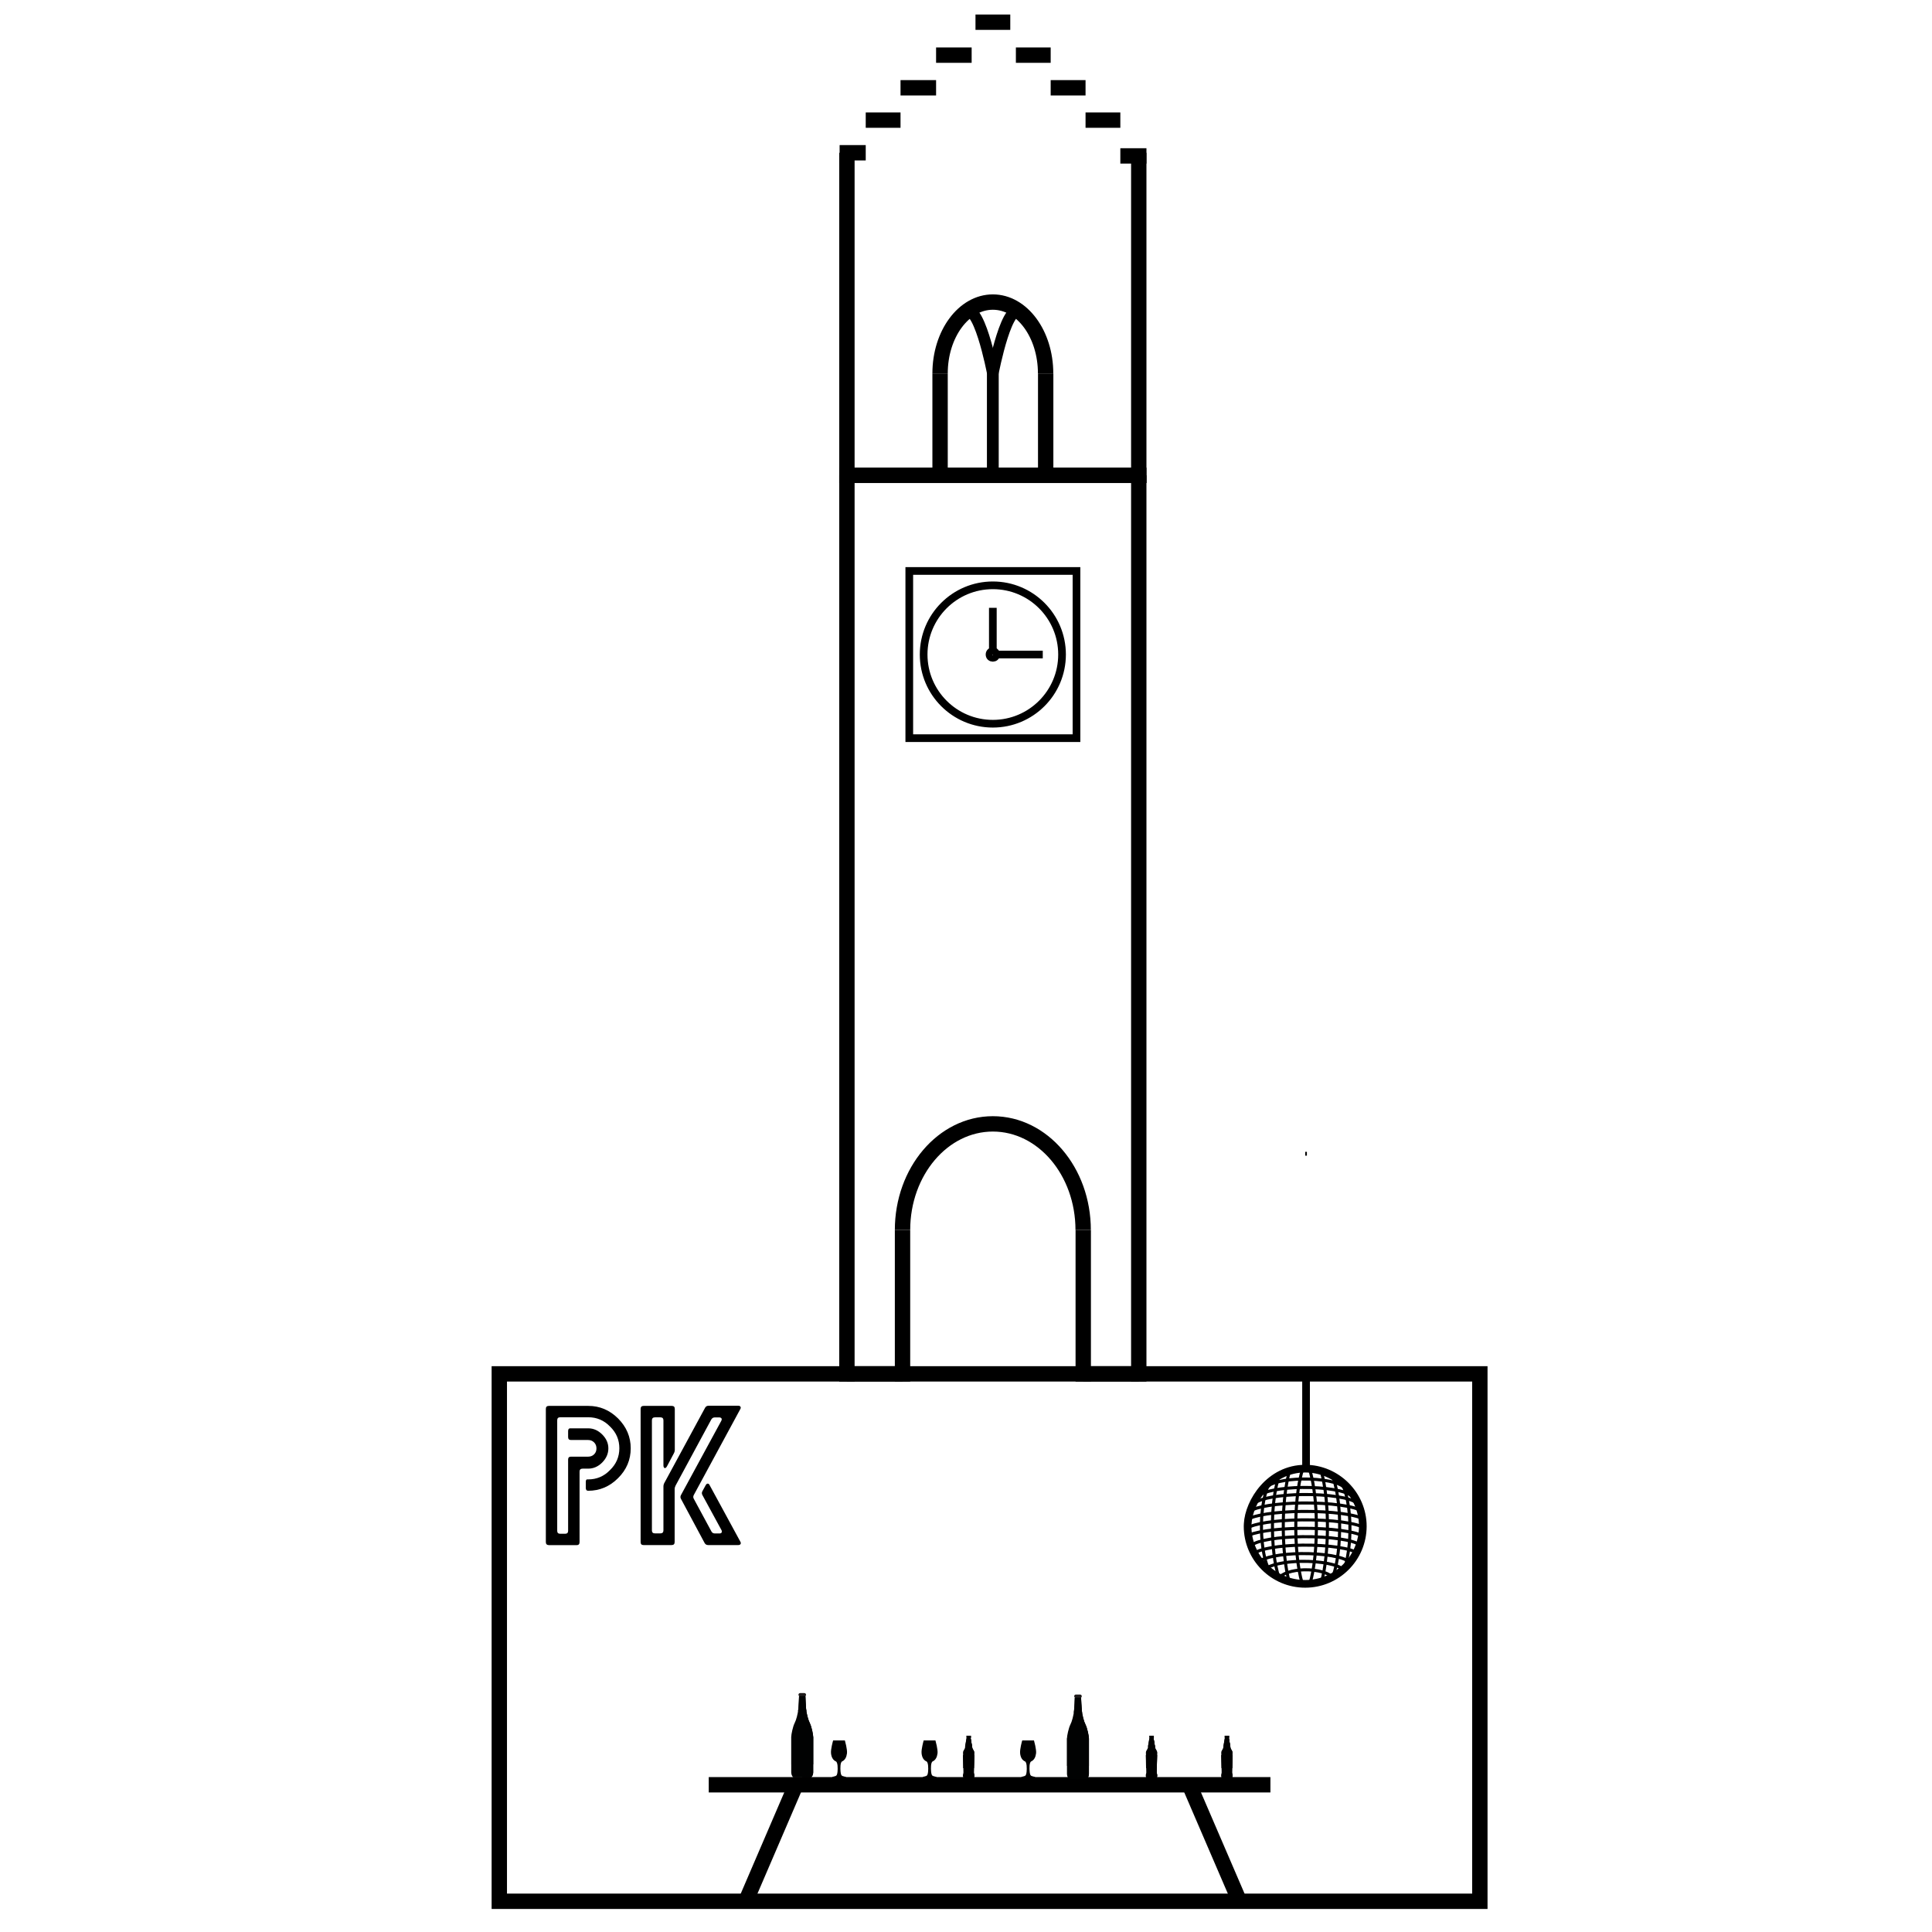 <?xml version="1.0" encoding="utf-8"?>
<!-- Generator: Adobe Illustrator 24.0.0, SVG Export Plug-In . SVG Version: 6.00 Build 0)  -->
<svg version="1.1" id="Layer_1" xmlns="http://www.w3.org/2000/svg" xmlns:xlink="http://www.w3.org/1999/xlink" x="0px" y="0px"
	 viewBox="0 0 251.55 251.56" style="enable-background:new 0 0 251.55 251.56;" xml:space="preserve">
<style type="text/css">
	.st0{fill:none;stroke:#000000;stroke-width:2;stroke-miterlimit:10;}
	.st1{fill:none;stroke:#000000;stroke-miterlimit:10;}
	.st2{fill:none;stroke:#000000;stroke-width:1.5;stroke-miterlimit:10;}
	.st3{fill:none;stroke:#000000;stroke-width:0.5;stroke-miterlimit:10;}
	.st4{fill:none;stroke:#000000;stroke-width:0.4;stroke-miterlimit:10;}
	.st5{fill:#010202;}
	.st6{fill:#1F1B1B;}
	.st7{stroke:#000000;stroke-width:0.2;stroke-miterlimit:10;}
</style>
<g>
	<polyline class="st0" points="110.27,19.89 110.27,61.89 148.27,61.89 148.27,19.89 	"/>
	<g>
		<path class="st0" d="M122.4,48.62c0-5.13,3.08-9.29,6.87-9.29c3.8,0,6.87,4.16,6.87,9.29"/>
		<line class="st0" x1="122.4" y1="48.62" x2="122.4" y2="61.89"/>
		<line class="st0" x1="136.15" y1="48.62" x2="136.15" y2="61.89"/>
	</g>
	<g>
		<g>
			<g>
				<line class="st0" x1="110.27" y1="61.89" x2="110.27" y2="179.89"/>
				<line class="st0" x1="148.27" y1="61.89" x2="148.27" y2="179.89"/>
			</g>
			<line class="st0" x1="109.27" y1="61.89" x2="149.27" y2="61.89"/>
		</g>
		<g>
			<path class="st0" d="M117.51,160.15c0-7.63,5.27-13.82,11.76-13.82c6.5,0,11.76,6.19,11.76,13.82"/>
			<line class="st0" x1="117.51" y1="160.15" x2="117.51" y2="179.89"/>
			<line class="st0" x1="141.04" y1="160.15" x2="141.04" y2="179.89"/>
		</g>
		<line class="st0" x1="110.27" y1="178.88" x2="117.51" y2="178.88"/>
		<line class="st0" x1="141.04" y1="178.88" x2="148.27" y2="178.88"/>
	</g>
	<line class="st0" x1="109.32" y1="19.89" x2="112.72" y2="19.89"/>
	<line class="st0" x1="145.87" y1="20.3" x2="149.27" y2="20.3"/>
	<line class="st0" x1="112.72" y1="15.64" x2="117.25" y2="15.64"/>
	<line class="st0" x1="117.25" y1="11.43" x2="121.88" y2="11.43"/>
	<line class="st0" x1="121.88" y1="7.18" x2="126.51" y2="7.18"/>
	<line class="st0" x1="127.01" y1="2.89" x2="131.54" y2="2.89"/>
	<line class="st0" x1="141.34" y1="15.64" x2="145.87" y2="15.64"/>
	<line class="st0" x1="136.8" y1="11.43" x2="141.34" y2="11.43"/>
	<line class="st0" x1="132.27" y1="7.18" x2="136.8" y2="7.18"/>
	<rect x="118.39" y="74.34" class="st1" width="21.77" height="21.77"/>
	<circle class="st1" cx="129.27" cy="85.22" r="9.01"/>
	<circle class="st1" cx="129.27" cy="85.22" r="0.43"/>
	<line class="st1" x1="129.27" y1="85.22" x2="129.27" y2="79.14"/>
	<line class="st1" x1="129.27" y1="85.22" x2="135.77" y2="85.22"/>
	<path class="st2" d="M129.27,61.52v-12.9c0,0,1.94-10.22,3.81-7.73"/>
	<path class="st2" d="M129.27,61.52v-12.9c0,0-1.94-10.22-3.81-7.73"/>
	<line class="st3" x1="169.94" y1="150.22" x2="170.16" y2="150.22"/>
	<rect x="65.01" y="178.88" class="st0" width="127.67" height="68.67"/>
	<g>
		<line class="st0" x1="97.11" y1="247.54" x2="103.46" y2="232.77"/>
		<line class="st0" x1="92.28" y1="232.38" x2="165.41" y2="232.38"/>
		<line class="st0" x1="161.38" y1="247.54" x2="155.02" y2="232.77"/>
	</g>
	<line class="st1" x1="170.05" y1="178.88" x2="170.05" y2="191.22"/>
	<path class="st1" d="M177.44,198.72c0,4.14-3.36,7.5-7.5,7.5c-4.14,0-7.5-3.36-7.5-7.5c0-0.08,0-0.17,0.01-0.28
		c0.14-2.93,2.89-7.22,7.49-7.22C174.02,191.22,177.44,194.59,177.44,198.72z"/>
	<path class="st4" d="M162.43,198.96c0.76-0.59,3.7-1.03,7.08-1.07c3.8-0.04,7.37,0.42,8.17,1.1"/>
	<path class="st4" d="M162.43,197.86c0.76-0.59,3.7-1.03,7.08-1.07c3.8-0.04,7.37,0.42,8.17,1.1"/>
	<path class="st4" d="M162.77,196.76c0.73-0.59,3.53-1.03,6.76-1.07c3.62-0.04,7.03,0.42,7.8,1.1"/>
	<path class="st4" d="M163.47,195.66c0.66-0.59,3.19-1.03,6.11-1.07c3.28-0.04,6.36,0.42,7.05,1.1"/>
	<path class="st4" d="M163.92,194.74c0.6-0.59,2.92-1.03,5.59-1.07c3-0.04,5.82,0.42,6.45,1.1"/>
	<path class="st4" d="M164.88,193.64c0.51-0.59,2.45-1.03,4.7-1.07c2.52-0.04,4.89,0.42,5.42,1.1"/>
	<path class="st4" d="M162.31,200.06c0.76-0.59,3.7-1.03,7.08-1.07c3.8-0.04,7.37,0.42,8.17,1.1"/>
	<path class="st4" d="M163.03,201.15c0.7-0.59,3.4-1.03,6.52-1.07c3.5-0.04,6.78,0.42,7.52,1.1"/>
	<path class="st4" d="M163.31,202.25c0.68-0.59,3.27-1.03,6.26-1.07c3.36-0.04,6.52,0.42,7.22,1.1"/>
	<path class="st4" d="M163.92,203.35c0.59-0.59,2.85-1.03,5.45-1.07c2.92-0.04,5.67,0.42,6.29,1.1"/>
	<path class="st4" d="M164.68,204.36c0.51-0.59,2.48-1.03,4.74-1.07c2.54-0.04,4.93,0.42,5.47,1.1"/>
	<path class="st4" d="M166.55,205.46c0.35-0.59,1.7-1.03,3.25-1.07c1.74-0.04,3.38,0.42,3.75,1.1"/>
	<path class="st4" d="M169.59,191.33c-0.07,0.21-0.79,2.38-0.87,6.67c-0.06,3.19,0.26,6.33,0.82,8.12"/>
	<path class="st4" d="M167.96,191.33c-0.07,0.21-0.79,2.38-0.87,6.67c-0.06,3.19,0.26,6.33,0.82,8.12"/>
	<path class="st4" d="M166.55,192.11c-0.07,0.19-0.79,2.13-0.87,5.96c-0.06,2.86,0.26,5.66,0.82,7.26"/>
	<path class="st4" d="M165.12,193.42c-0.07,0.15-0.79,1.71-0.87,4.8c-0.06,2.3,0.26,4.56,0.82,5.85"/>
	<path class="st4" d="M170.52,191.35c0.07,0.21,0.79,2.38,0.87,6.67c0.06,3.19-0.26,6.33-0.82,8.12"/>
	<path class="st4" d="M171.96,191.35c0.07,0.21,0.79,2.38,0.87,6.67c0.06,3.19-0.26,6.33-0.82,8.12"/>
	<path class="st4" d="M173.55,192.31c0.07,0.18,0.79,2.06,0.87,5.78c0.06,2.77-0.26,5.49-0.82,7.04"/>
	<path class="st4" d="M174.89,193.48c0.07,0.16,0.79,1.77,0.87,4.97c0.06,2.38-0.26,4.72-0.82,6.05"/>
	<g>
		<path d="M71.07,200.78v-17.34c0-0.26,0.13-0.39,0.39-0.39h5.14c1.49,0,2.78,0.55,3.88,1.64c1.09,1.1,1.64,2.39,1.64,3.88
			c0,1.5-0.55,2.8-1.65,3.89c-1.1,1.1-2.4,1.64-3.89,1.64c-0.21,0-0.31-0.13-0.31-0.39v-0.7c0-0.26,0.05-0.39,0.17-0.39h0.14
			c1.11,0,2.06-0.4,2.84-1.21c0.81-0.78,1.22-1.73,1.22-2.84c0-1.1-0.4-2.05-1.21-2.83c-0.78-0.81-1.73-1.21-2.83-1.21h-3.66
			c-0.26,0-0.39,0.13-0.39,0.39v14.4c0,0.25,0.13,0.38,0.39,0.38h0.64c0.26,0,0.39-0.13,0.39-0.38v-9.28c0-0.25,0.12-0.38,0.37-0.38
			h2.23c0.31,0,0.58-0.1,0.78-0.3c0.21-0.2,0.31-0.46,0.31-0.78c0-0.31-0.1-0.57-0.31-0.78c-0.21-0.21-0.47-0.31-0.78-0.31h-2.23
			c-0.25,0-0.37-0.13-0.37-0.39v-0.78c0-0.26,0.13-0.38,0.38-0.35h2.24c0.68,0,1.29,0.27,1.82,0.8c0.54,0.54,0.8,1.14,0.8,1.81
			c0,0.69-0.27,1.3-0.8,1.84c-0.54,0.54-1.15,0.8-1.84,0.8h-0.72c-0.26,0-0.39,0.13-0.39,0.38v9.19c0,0.26-0.13,0.39-0.37,0.39
			h-3.62C71.2,201.17,71.07,201.04,71.07,200.78z"/>
		<path d="M83.41,200.78v-17.34c0-0.26,0.13-0.39,0.39-0.39h3.67c0.26,0,0.39,0.13,0.39,0.39v5.33c0,0.17-0.05,0.33-0.14,0.49
			l-0.88,1.66c-0.06,0.11-0.12,0.18-0.19,0.21c-0.07,0.03-0.13,0.02-0.19-0.04c-0.05-0.06-0.08-0.15-0.08-0.28v-5.88
			c0-0.26-0.13-0.39-0.4-0.39h-0.7c-0.26,0-0.4,0.13-0.4,0.39v14.33c0,0.26,0.13,0.39,0.4,0.39h0.7c0.26,0,0.4-0.13,0.4-0.39v-5.69
			c0-0.19,0.04-0.35,0.12-0.49l5.29-9.76c0.09-0.19,0.25-0.29,0.47-0.29h3.86c0.14,0,0.24,0.04,0.29,0.13
			c0.02,0.03,0.03,0.07,0.04,0.11c0,0.07-0.03,0.14-0.08,0.23l-6.03,11.14c-0.1,0.18-0.1,0.35,0,0.52l2.28,4.22
			c0.09,0.19,0.25,0.28,0.47,0.28h0.57c0.15,0,0.25-0.04,0.3-0.13s0.04-0.2-0.04-0.34l-2.46-4.52c-0.1-0.18-0.1-0.35,0-0.52
			l0.42-0.77c0.08-0.14,0.16-0.21,0.27-0.21c0.1,0,0.19,0.07,0.25,0.21l3.98,7.32c0.05,0.09,0.08,0.17,0.08,0.23
			c-0.01,0.04-0.02,0.08-0.04,0.11c-0.05,0.08-0.15,0.13-0.29,0.13H92.2c-0.22,0-0.37-0.1-0.47-0.29l-3.06-5.71
			c-0.1-0.17-0.1-0.34,0-0.52l5.23-9.63c0.08-0.14,0.09-0.26,0.04-0.34s-0.15-0.13-0.3-0.13h-0.57c-0.21,0-0.37,0.1-0.47,0.29
			l-4.63,8.57c-0.08,0.15-0.13,0.32-0.13,0.49v6.88c0,0.26-0.13,0.39-0.39,0.39h-3.67C83.53,201.17,83.41,201.04,83.41,200.78z"/>
	</g>
	<g>
		<path id="XMLID_1587_" class="st5" d="M104.46,231.42h1.16c0.29-0.29,0.26-0.71,0.26-0.71s0-4.25,0-4.57
			c0-0.32-0.22-1.36-0.44-1.79s-0.41-1.21-0.48-1.77c-0.07-0.57-0.1-1.61-0.1-1.76h-0.41h-0.41c0,0.15-0.03,1.19-0.1,1.76
			c-0.07,0.57-0.26,1.35-0.48,1.77c-0.22,0.42-0.44,1.47-0.44,1.79c0,0.32,0,4.57,0,4.57s-0.03,0.42,0.26,0.71H104.46z"/>
		<path id="XMLID_1586_" class="st5" d="M104.46,231.42h1.16c0.29-0.29,0.26-0.71,0.26-0.71s0-4.25,0-4.57
			c0-0.32-0.22-1.36-0.44-1.79s-0.41-1.21-0.48-1.77c-0.07-0.57-0.1-1.61-0.1-1.76h-0.41V231.42z"/>
		<path id="XMLID_1585_" class="st6" d="M104.73,220.88h-0.55c-0.12,0-0.22-0.1-0.22-0.22l0,0c0-0.12,0.1-0.22,0.22-0.22h0.55
			c0.12,0,0.22,0.1,0.22,0.22l0,0C104.96,220.78,104.86,220.88,104.73,220.88z"/>
		<path id="XMLID_1583_" class="st5" d="M104.46,222.78h0.53c-0.07-0.38-0.13-1.94-0.13-1.94h-0.41h-0.41c0,0-0.06,1.56-0.13,1.94
			H104.46z"/>
		<rect id="XMLID_1581_" x="103.03" y="226.14" class="st5" width="2.85" height="3.59"/>
	</g>
	<g>
		<path id="XMLID_5_" class="st5" d="M140.36,231.62h1.16c0.29-0.29,0.26-0.71,0.26-0.71s0-4.25,0-4.57c0-0.32-0.22-1.36-0.44-1.79
			c-0.22-0.42-0.41-1.21-0.48-1.77c-0.07-0.57-0.1-1.61-0.1-1.76h-0.41h-0.41c0,0.15-0.03,1.19-0.1,1.76
			c-0.07,0.57-0.26,1.35-0.48,1.77c-0.22,0.42-0.44,1.47-0.44,1.79c0,0.32,0,4.57,0,4.57s-0.03,0.42,0.26,0.71H140.36z"/>
		<path id="XMLID_4_" class="st5" d="M140.36,231.62h1.16c0.29-0.29,0.26-0.71,0.26-0.71s0-4.25,0-4.57c0-0.32-0.22-1.36-0.44-1.79
			c-0.22-0.42-0.41-1.21-0.48-1.77c-0.07-0.57-0.1-1.61-0.1-1.76h-0.41V231.62z"/>
		<path id="XMLID_3_" class="st6" d="M140.63,221.07h-0.55c-0.12,0-0.22-0.1-0.22-0.22l0,0c0-0.12,0.1-0.22,0.22-0.22h0.55
			c0.12,0,0.22,0.1,0.22,0.22l0,0C140.85,220.98,140.76,221.07,140.63,221.07z"/>
		<path id="XMLID_2_" class="st5" d="M140.36,222.98h0.53c-0.07-0.38-0.13-1.94-0.13-1.94h-0.41h-0.41c0,0-0.06,1.56-0.13,1.94
			H140.36z"/>
		<rect id="XMLID_1_" x="138.93" y="226.33" class="st5" width="2.85" height="3.59"/>
	</g>
	<g id="XMLID_1588_">
		<path id="XMLID_1594_" d="M159.73,231.47h0.66c0.13-0.08,0.1-0.38,0.08-0.45c-0.02-0.07-0.06-0.17-0.05-0.24s0.05-2.36,0.05-2.6
			s-0.22-0.42-0.25-0.6c-0.03-0.18-0.22-1.26-0.22-1.29c0-0.03,0.04-0.02,0.05-0.07c0.02-0.05-0.02-0.05-0.03-0.08
			c0-0.02,0.02-0.04,0.03-0.08c0-0.04-0.04-0.05-0.05-0.07h-0.26h-0.26c-0.01,0.02-0.06,0.03-0.05,0.07c0,0.04,0.03,0.06,0.03,0.08
			s-0.04,0.02-0.03,0.08c0.02,0.05,0.05,0.04,0.05,0.07c0,0.03-0.19,1.11-0.22,1.29c-0.03,0.18-0.25,0.36-0.25,0.6
			s0.05,2.52,0.05,2.6c0,0.08-0.03,0.17-0.05,0.24s-0.05,0.37,0.08,0.45H159.73z"/>
		<path id="XMLID_1593_" d="M159.73,231.47h0.66c0.13-0.08,0.1-0.38,0.08-0.45c-0.02-0.07-0.06-0.17-0.05-0.24s0.05-2.36,0.05-2.6
			s-0.22-0.42-0.25-0.6c-0.03-0.18-0.22-1.26-0.22-1.29c0-0.03,0.04-0.02,0.05-0.07c0.02-0.05-0.02-0.05-0.03-0.08
			c0-0.02,0.02-0.04,0.03-0.08c0-0.04-0.04-0.05-0.05-0.07h-0.26V231.47z"/>
		<polygon id="XMLID_1592_" points="159.47,226.31 160,226.31 160.19,227.42 159.28,227.42 		"/>
		<polygon id="XMLID_1591_" points="159.73,226.31 160,226.31 160.19,227.42 159.73,227.42 		"/>
		<polygon id="XMLID_1590_" points="159,228.52 160.46,228.52 160.43,230.22 159.04,230.22 		"/>
		<polygon id="XMLID_1589_" points="159.73,228.52 160.47,228.52 160.43,230.22 159.73,230.22 		"/>
	</g>
	<g id="XMLID_6_">
		<path id="XMLID_12_" d="M149.92,231.47h0.66c0.13-0.08,0.1-0.38,0.08-0.45s-0.06-0.17-0.05-0.24c0-0.08,0.05-2.36,0.05-2.6
			s-0.22-0.42-0.25-0.6c-0.03-0.18-0.22-1.26-0.22-1.29c0-0.03,0.04-0.02,0.05-0.07c0.02-0.05-0.02-0.05-0.03-0.08
			s0.02-0.04,0.03-0.08c0-0.04-0.04-0.05-0.05-0.07h-0.26h-0.26c-0.01,0.02-0.06,0.03-0.05,0.07c0,0.04,0.03,0.06,0.03,0.08
			c0,0.02-0.04,0.02-0.03,0.08c0.02,0.05,0.05,0.04,0.05,0.07c0,0.03-0.19,1.11-0.22,1.29c-0.03,0.18-0.25,0.36-0.25,0.6
			s0.05,2.52,0.05,2.6s-0.03,0.17-0.05,0.24c-0.02,0.07-0.05,0.37,0.08,0.45H149.92z"/>
		<path id="XMLID_11_" d="M149.92,231.47h0.66c0.13-0.08,0.1-0.38,0.08-0.45s-0.06-0.17-0.05-0.24c0-0.08,0.05-2.36,0.05-2.6
			s-0.22-0.42-0.25-0.6c-0.03-0.18-0.22-1.26-0.22-1.29c0-0.03,0.04-0.02,0.05-0.07c0.02-0.05-0.02-0.05-0.03-0.08
			s0.02-0.04,0.03-0.08c0-0.04-0.04-0.05-0.05-0.07h-0.26V231.47z"/>
		<polygon id="XMLID_10_" points="149.65,226.31 150.19,226.31 150.38,227.42 149.46,227.42 		"/>
		<polygon id="XMLID_9_" points="149.92,226.31 150.19,226.31 150.38,227.42 149.92,227.42 		"/>
		<polygon id="XMLID_8_" points="149.19,228.52 150.65,228.52 150.61,230.22 149.22,230.22 		"/>
		<polygon id="XMLID_7_" points="149.92,228.52 150.65,228.52 150.62,230.22 149.92,230.22 		"/>
	</g>
	<g id="XMLID_13_">
		<path id="XMLID_19_" d="M126.11,231.47h0.66c0.13-0.08,0.1-0.38,0.08-0.45s-0.06-0.17-0.05-0.24c0-0.08,0.05-2.36,0.05-2.6
			s-0.22-0.42-0.25-0.6c-0.03-0.18-0.22-1.26-0.22-1.29c0-0.03,0.04-0.02,0.05-0.07c0.02-0.05-0.02-0.05-0.03-0.08
			c0-0.02,0.02-0.04,0.03-0.08c0-0.04-0.04-0.05-0.05-0.07h-0.26h-0.26c-0.01,0.02-0.06,0.03-0.05,0.07c0,0.04,0.03,0.06,0.03,0.08
			c0,0.02-0.04,0.02-0.03,0.08c0.02,0.05,0.05,0.04,0.05,0.07c0,0.03-0.19,1.11-0.22,1.29c-0.03,0.18-0.25,0.36-0.25,0.6
			s0.05,2.52,0.05,2.6c0,0.08-0.03,0.17-0.05,0.24s-0.05,0.37,0.08,0.45H126.11z"/>
		<path id="XMLID_18_" d="M126.11,231.47h0.66c0.13-0.08,0.1-0.38,0.08-0.45s-0.06-0.17-0.05-0.24c0-0.08,0.05-2.36,0.05-2.6
			s-0.22-0.42-0.25-0.6c-0.03-0.18-0.22-1.26-0.22-1.29c0-0.03,0.04-0.02,0.05-0.07c0.02-0.05-0.02-0.05-0.03-0.08
			c0-0.02,0.02-0.04,0.03-0.08c0-0.04-0.04-0.05-0.05-0.07h-0.26V231.47z"/>
		<polygon id="XMLID_17_" points="125.84,226.31 126.37,226.31 126.56,227.42 125.65,227.42 		"/>
		<polygon id="XMLID_16_" points="126.11,226.31 126.37,226.31 126.56,227.42 126.11,227.42 		"/>
		<polygon id="XMLID_15_" points="125.38,228.52 126.84,228.52 126.8,230.22 125.41,230.22 		"/>
		<polygon id="XMLID_14_" points="126.11,228.52 126.84,228.52 126.8,230.22 126.11,230.22 		"/>
	</g>
	<path id="XMLID_1642_" class="st7" d="M109.6,229.25c0.33-0.15,0.52-0.49,0.58-0.98c0.05-0.49-0.25-1.56-0.25-1.56h-0.69h-0.69
		c0,0-0.3,1.06-0.25,1.56c0.05,0.49,0.24,0.83,0.58,0.98c0.33,0.15,0.3,1.05,0.27,1.4c-0.03,0.36-0.1,0.6-0.32,0.68
		c-0.22,0.08-0.43,0.11-0.45,0.15h0.86h0.87c-0.01-0.04-0.23-0.07-0.45-0.15c-0.22-0.08-0.29-0.32-0.32-0.68
		C109.31,230.29,109.27,229.4,109.6,229.25z"/>
	<path id="XMLID_20_" class="st7" d="M134.22,229.25c0.33-0.15,0.52-0.49,0.58-0.98c0.05-0.49-0.25-1.56-0.25-1.56h-0.69h-0.69
		c0,0-0.3,1.06-0.25,1.56s0.24,0.83,0.58,0.98c0.33,0.15,0.3,1.05,0.27,1.4s-0.1,0.6-0.32,0.68c-0.22,0.08-0.43,0.11-0.45,0.15h0.86
		h0.87c-0.01-0.04-0.23-0.07-0.45-0.15c-0.22-0.08-0.29-0.32-0.32-0.68C133.93,230.29,133.89,229.4,134.22,229.25z"/>
	<path id="XMLID_21_" class="st7" d="M121.39,229.25c0.33-0.15,0.52-0.49,0.58-0.98c0.05-0.49-0.25-1.56-0.25-1.56h-0.69h-0.69
		c0,0-0.3,1.06-0.25,1.56s0.24,0.83,0.58,0.98c0.33,0.15,0.3,1.05,0.27,1.4s-0.1,0.6-0.32,0.68c-0.22,0.08-0.43,0.11-0.45,0.15h0.86
		h0.87c-0.01-0.04-0.23-0.07-0.45-0.15c-0.22-0.08-0.29-0.32-0.32-0.68S121.06,229.4,121.39,229.25z"/>
</g>
</svg>
